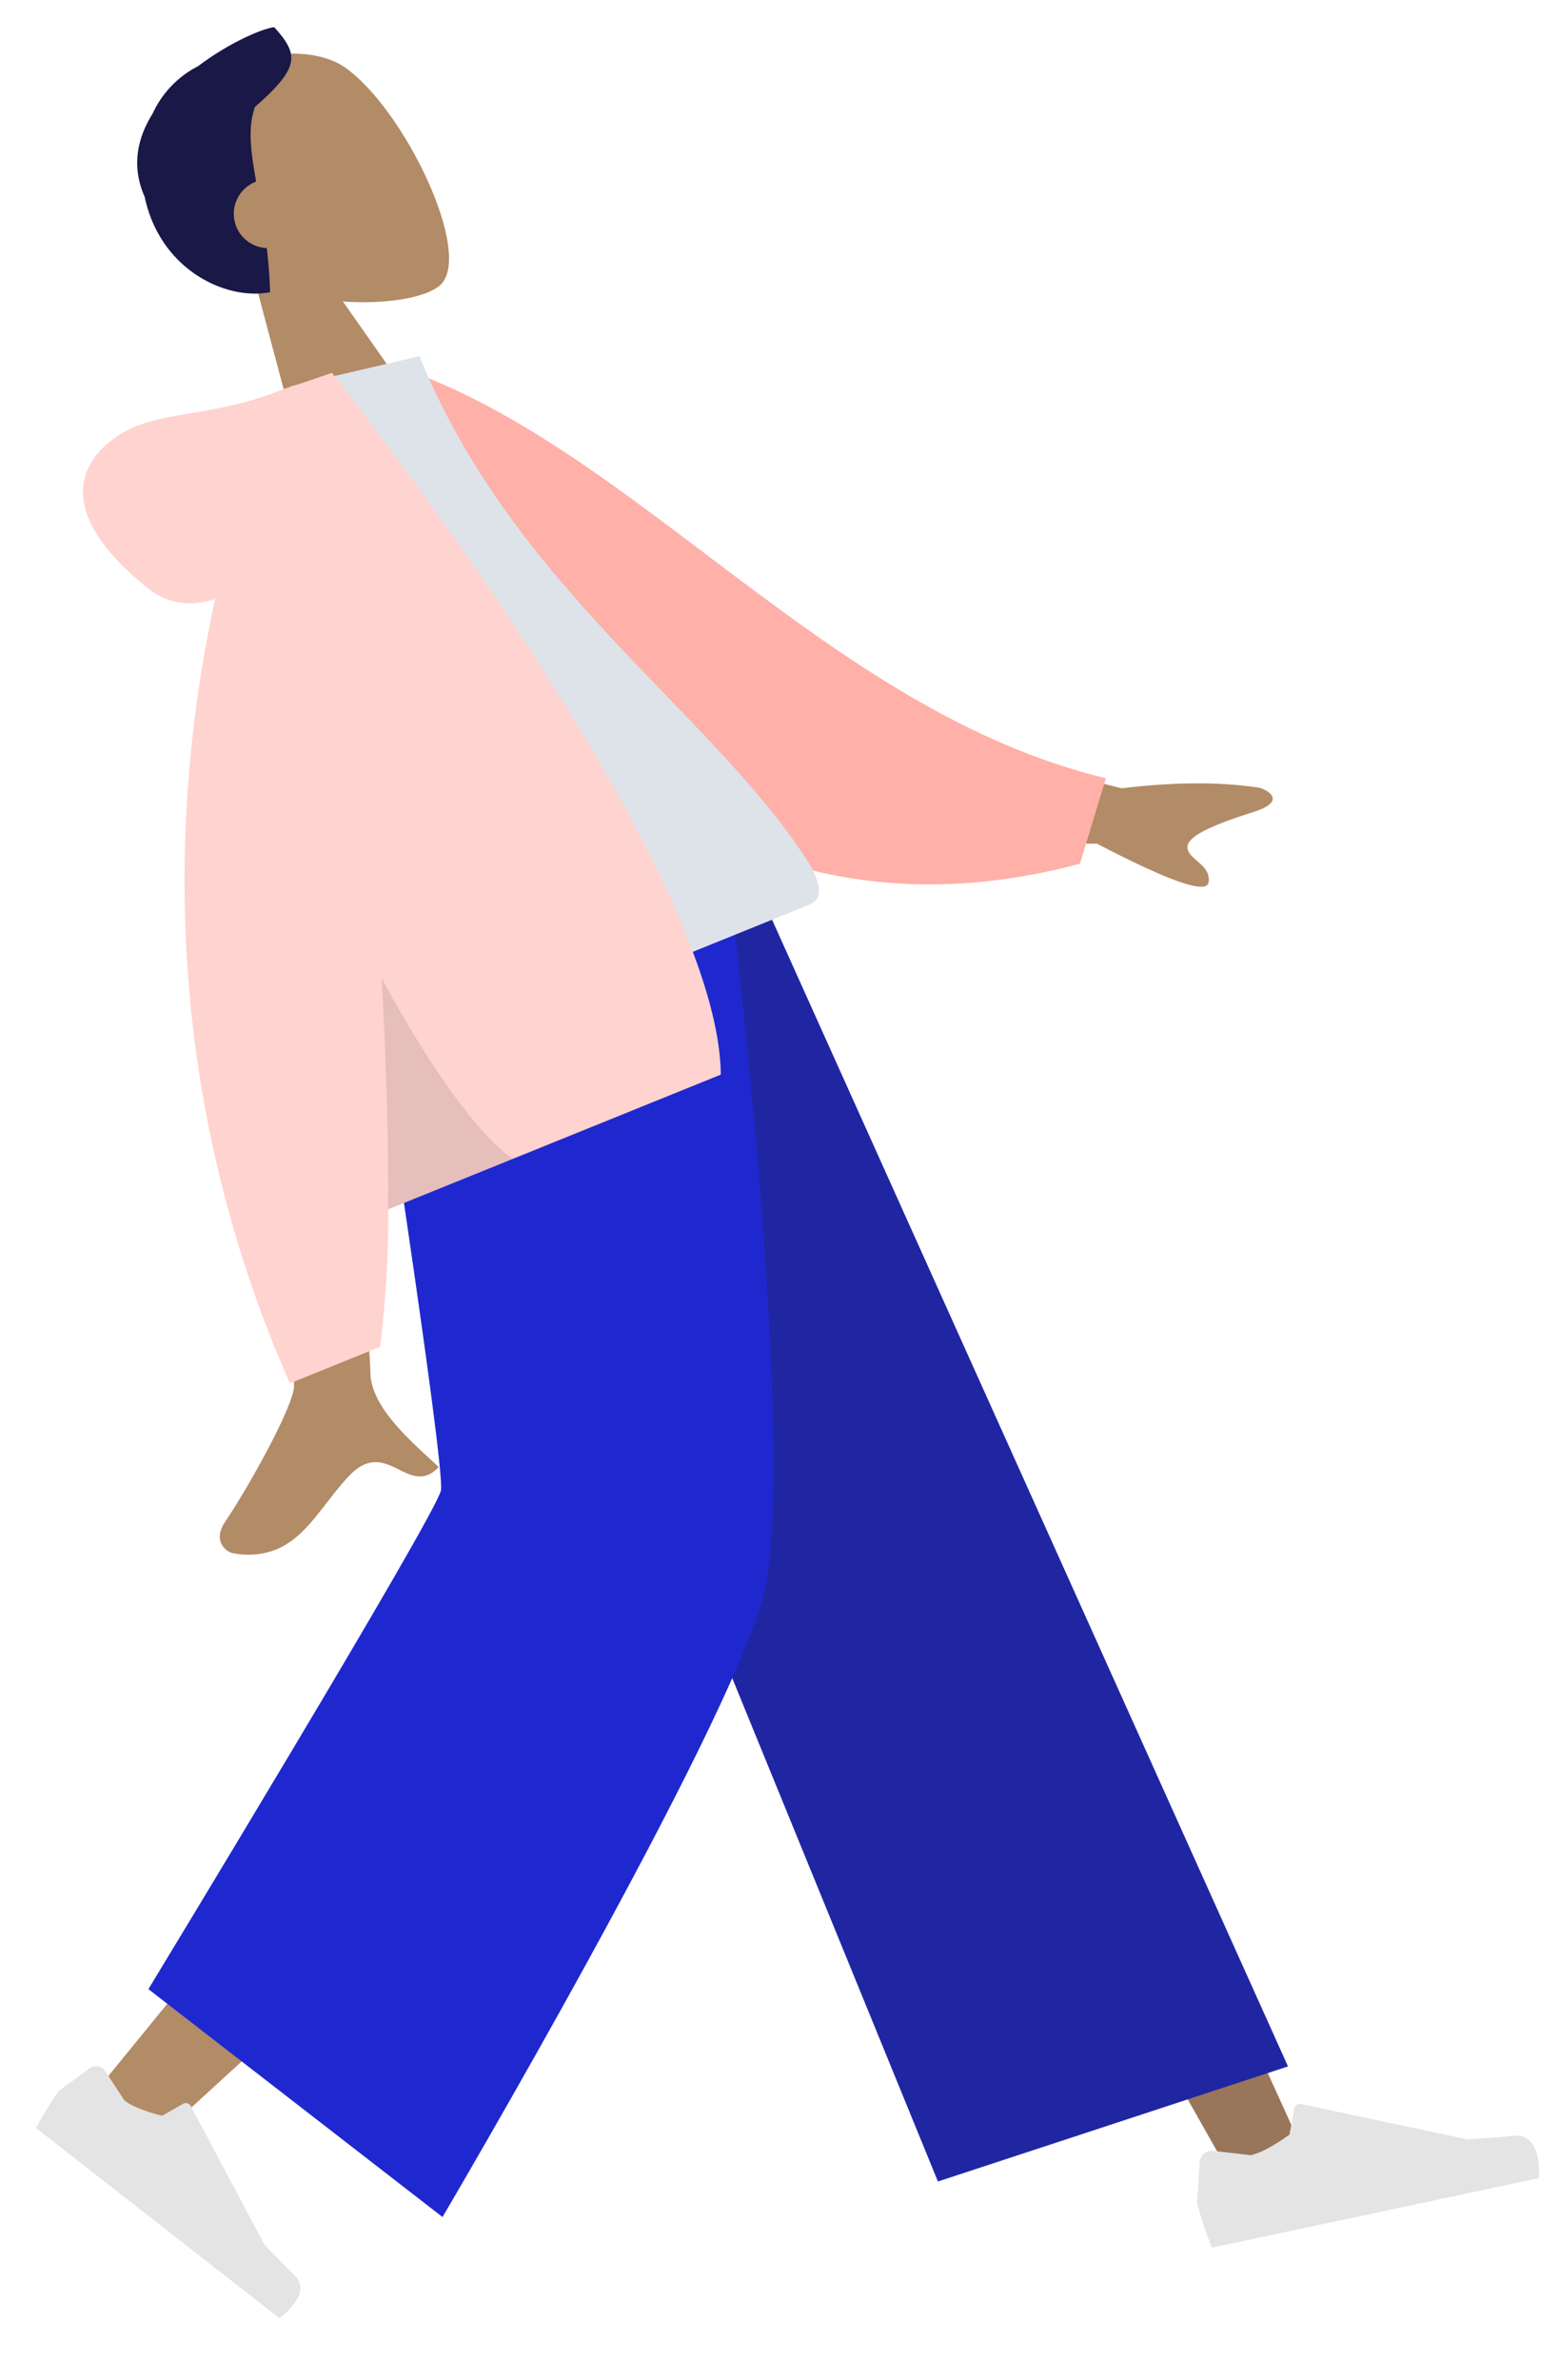 <svg xmlns="http://www.w3.org/2000/svg" xmlns:xlink="http://www.w3.org/1999/xlink" width="319.463" height="487.537" viewBox="0 0 319.463 487.537"><defs><style>.a{fill:#fff;stroke:#707070;opacity:0.063;}.b{clip-path:url(#a);}.c{fill:#b28b67;}.d{fill:#191847;}.e{fill:#997659;}.f{fill:#e4e4e4;}.g{fill:#2026a2;}.h{fill:#1f28cf;}.i{fill:#ffb0a8;}.j{fill:#dde3e9;}.k{fill:#ffd3cf;}.l{fill:rgba(0,0,0,0.1);}</style><clipPath id="a"><path class="a" d="M0,0H319.463V487.538H0Z" transform="translate(564.851 235.608)"/></clipPath></defs><g class="b" transform="translate(-564.851 -235.608)"><g transform="translate(456 191)"><g transform="matrix(-0.978, 0.208, -0.208, -0.978, 445.845, 486.152)"><g transform="matrix(-0.966, 0.259, -0.259, -0.966, 241.587, 475.349)"><g transform="matrix(0.966, -0.259, 0.259, 0.966, 0, 19.036)"><path class="c" d="M0,80.716,21.783,38.2c-3.708-7.785-5.287-16.531-2.345-25.068,8.48-24.6,41.956-9.717,45.365,4.758s-6,46.355-15.392,46.262C45.664,64.114,38.791,59.9,32.418,53.3L28.161,88.261Z" transform="translate(0)"/></g><path class="d" d="M40.625,8.876c-3.97,2.093-6.741,6.158-10.094,11.531A7.031,7.031,0,0,0,23.037,31.98c-1.629,2.3-3.455,4.694-5.547,7.168C9.631,34.44,3.8,20.659,11.483,7.421,13.607.935,18.415-2.529,24.093-4.137A20.454,20.454,0,0,1,37.5-5.123c7.9.677,14.957,3.082,16.956,4.511,0,7.468-1.449,9.684-13.83,9.489Z" transform="matrix(0.966, -0.259, 0.259, 0.966, 5.658, 20.372)"/></g><g transform="translate(21.503 0)"><path class="e" d="M115.4,278.038,55.779,127.374,15.791,0H0L61.133,278.038Z" transform="translate(45.932 11.825)"/><path class="c" d="M59.381,223.083c.635-52.944,9.894-124.225,11.373-127.526S172.887,11.62,172.887,11.62L162.011,0S43.249,69.136,37.753,78.358,14.365,172.432,0,223.083Z" transform="translate(113.958 66.779)"/><g transform="translate(271.541 108.022) rotate(-130)"><path class="f" d="M1.078,38.4a2.243,2.243,0,0,0-.691,3.176l4.4,6.487a72.051,72.051,0,0,0,7.432,4.917L52.882,4.518s-4.66-7.129-8.572-3.477-6.573,6.007-6.573,6.007L8.8,21.146a1.122,1.122,0,0,0-.5,1.528l2.3,4.395s-1.4,5.242-3.38,7.6Z" transform="translate(40.582 0) rotate(50)"/></g><g transform="translate(0 0)"><path class="f" d="M64.793,19.365a2.43,2.43,0,0,0,3.116-1.635l2.318-8.155A77.794,77.794,0,0,0,69.133,0H.619S-2.052,8.815,3.7,9.518s9.56,1.269,9.56,1.269L45.106,24.961a1.215,1.215,0,0,0,1.618-.645l2.047-4.957s5.327-2.481,8.657-2.481Z"/></g><path class="g" d="M75.076,0,0,8.135,55.641,264.918h67.243Z" transform="translate(46.17 24.944)"/><path class="h" d="M163.187,58.2,113.941,0s-77.8,84.841-90.72,110.718S0,250.914,0,250.914H75.7S81.333,150.34,83.293,145.66,163.187,58.2,163.187,58.2Z" transform="translate(108.129 38.948)"/></g><g transform="matrix(-0.985, 0.174, -0.174, -0.985, 314.59, 403.765)"><path class="c" d="M1.021,95.743c-1.19-1.057-2.106-4.41,1.853-6.206,9.865-4.473,24.409-12.783,26.735-15.953C34.366,67.1,58.507,0,58.507,0L83.489,4.507S47.177,75.049,44.526,79.29c-3.976,6.361.043,17.826,1.559,23.873-4.259,1.068-5.7-1.508-7.308-4.114-1.717-2.778-3.633-5.591-9.379-4.06-7.352,1.958-13.854,5.978-20.551,4.8A15.8,15.8,0,0,1,1.021,95.743ZM228.114,66.509,193.085,44.2,205.19,24.869l33.227,34.705q14.787,6.92,24.1,14.982c1.378,1.781,2.827,5.153-3.883,3.432s-13.846-3.232-15.194-1.081,2.281,5.647-.168,8.438a.916.916,0,0,1-.906.3Q239.017,85.054,228.114,66.509Z" transform="matrix(0.985, -0.174, 0.174, 0.985, 0, 135.251)"/><path class="i" d="M1.423.876,12.043,0c35.9,36.882,46.214,102.608,90.822,140.849L90.17,154.023C8.5,136.594-5.094,56.337,1.423.876Z" transform="matrix(0.996, -0.087, 0.087, 0.996, 128.265, 17.994)"/><path class="j" d="M0,130.218l91.53,16.139c4.182.737,4.458-5.431,4.389-8.58-.786-36.346-21.35-79-12.536-128.988L57.71,0C29.69,31.215,14.526,73.056,0,130.218Z" transform="matrix(0.985, -0.174, 0.174, 0.985, 61.357, 22.297)"/><path class="k" d="M0,183.167C9.909,114.62,45.013,66.716,72.227,38.9c-4.744-1.19-8.726-3.961-10.6-9.383C55.046,10.431,60.218,1.474,71.086.146S90.007,6.92,106.438,9.818a13.026,13.026,0,0,1,1.934.485l8.673,2.044s14.347,126.631-8.7,164.063L36,163.653A232.574,232.574,0,0,1,19.63,186.628Z" transform="matrix(0.985, -0.174, 0.174, 0.985, 9.646, 21.091)"/><path class="l" d="M27.04,45.551h0L0,40.783C7.056,29.767,15.116,16.046,23.955,0c-1.282,21.469-.246,36.794,3.084,45.549Z" transform="matrix(0.985, -0.174, 0.174, 0.985, 66.436, 135.842)"/></g></g></g></g></svg>